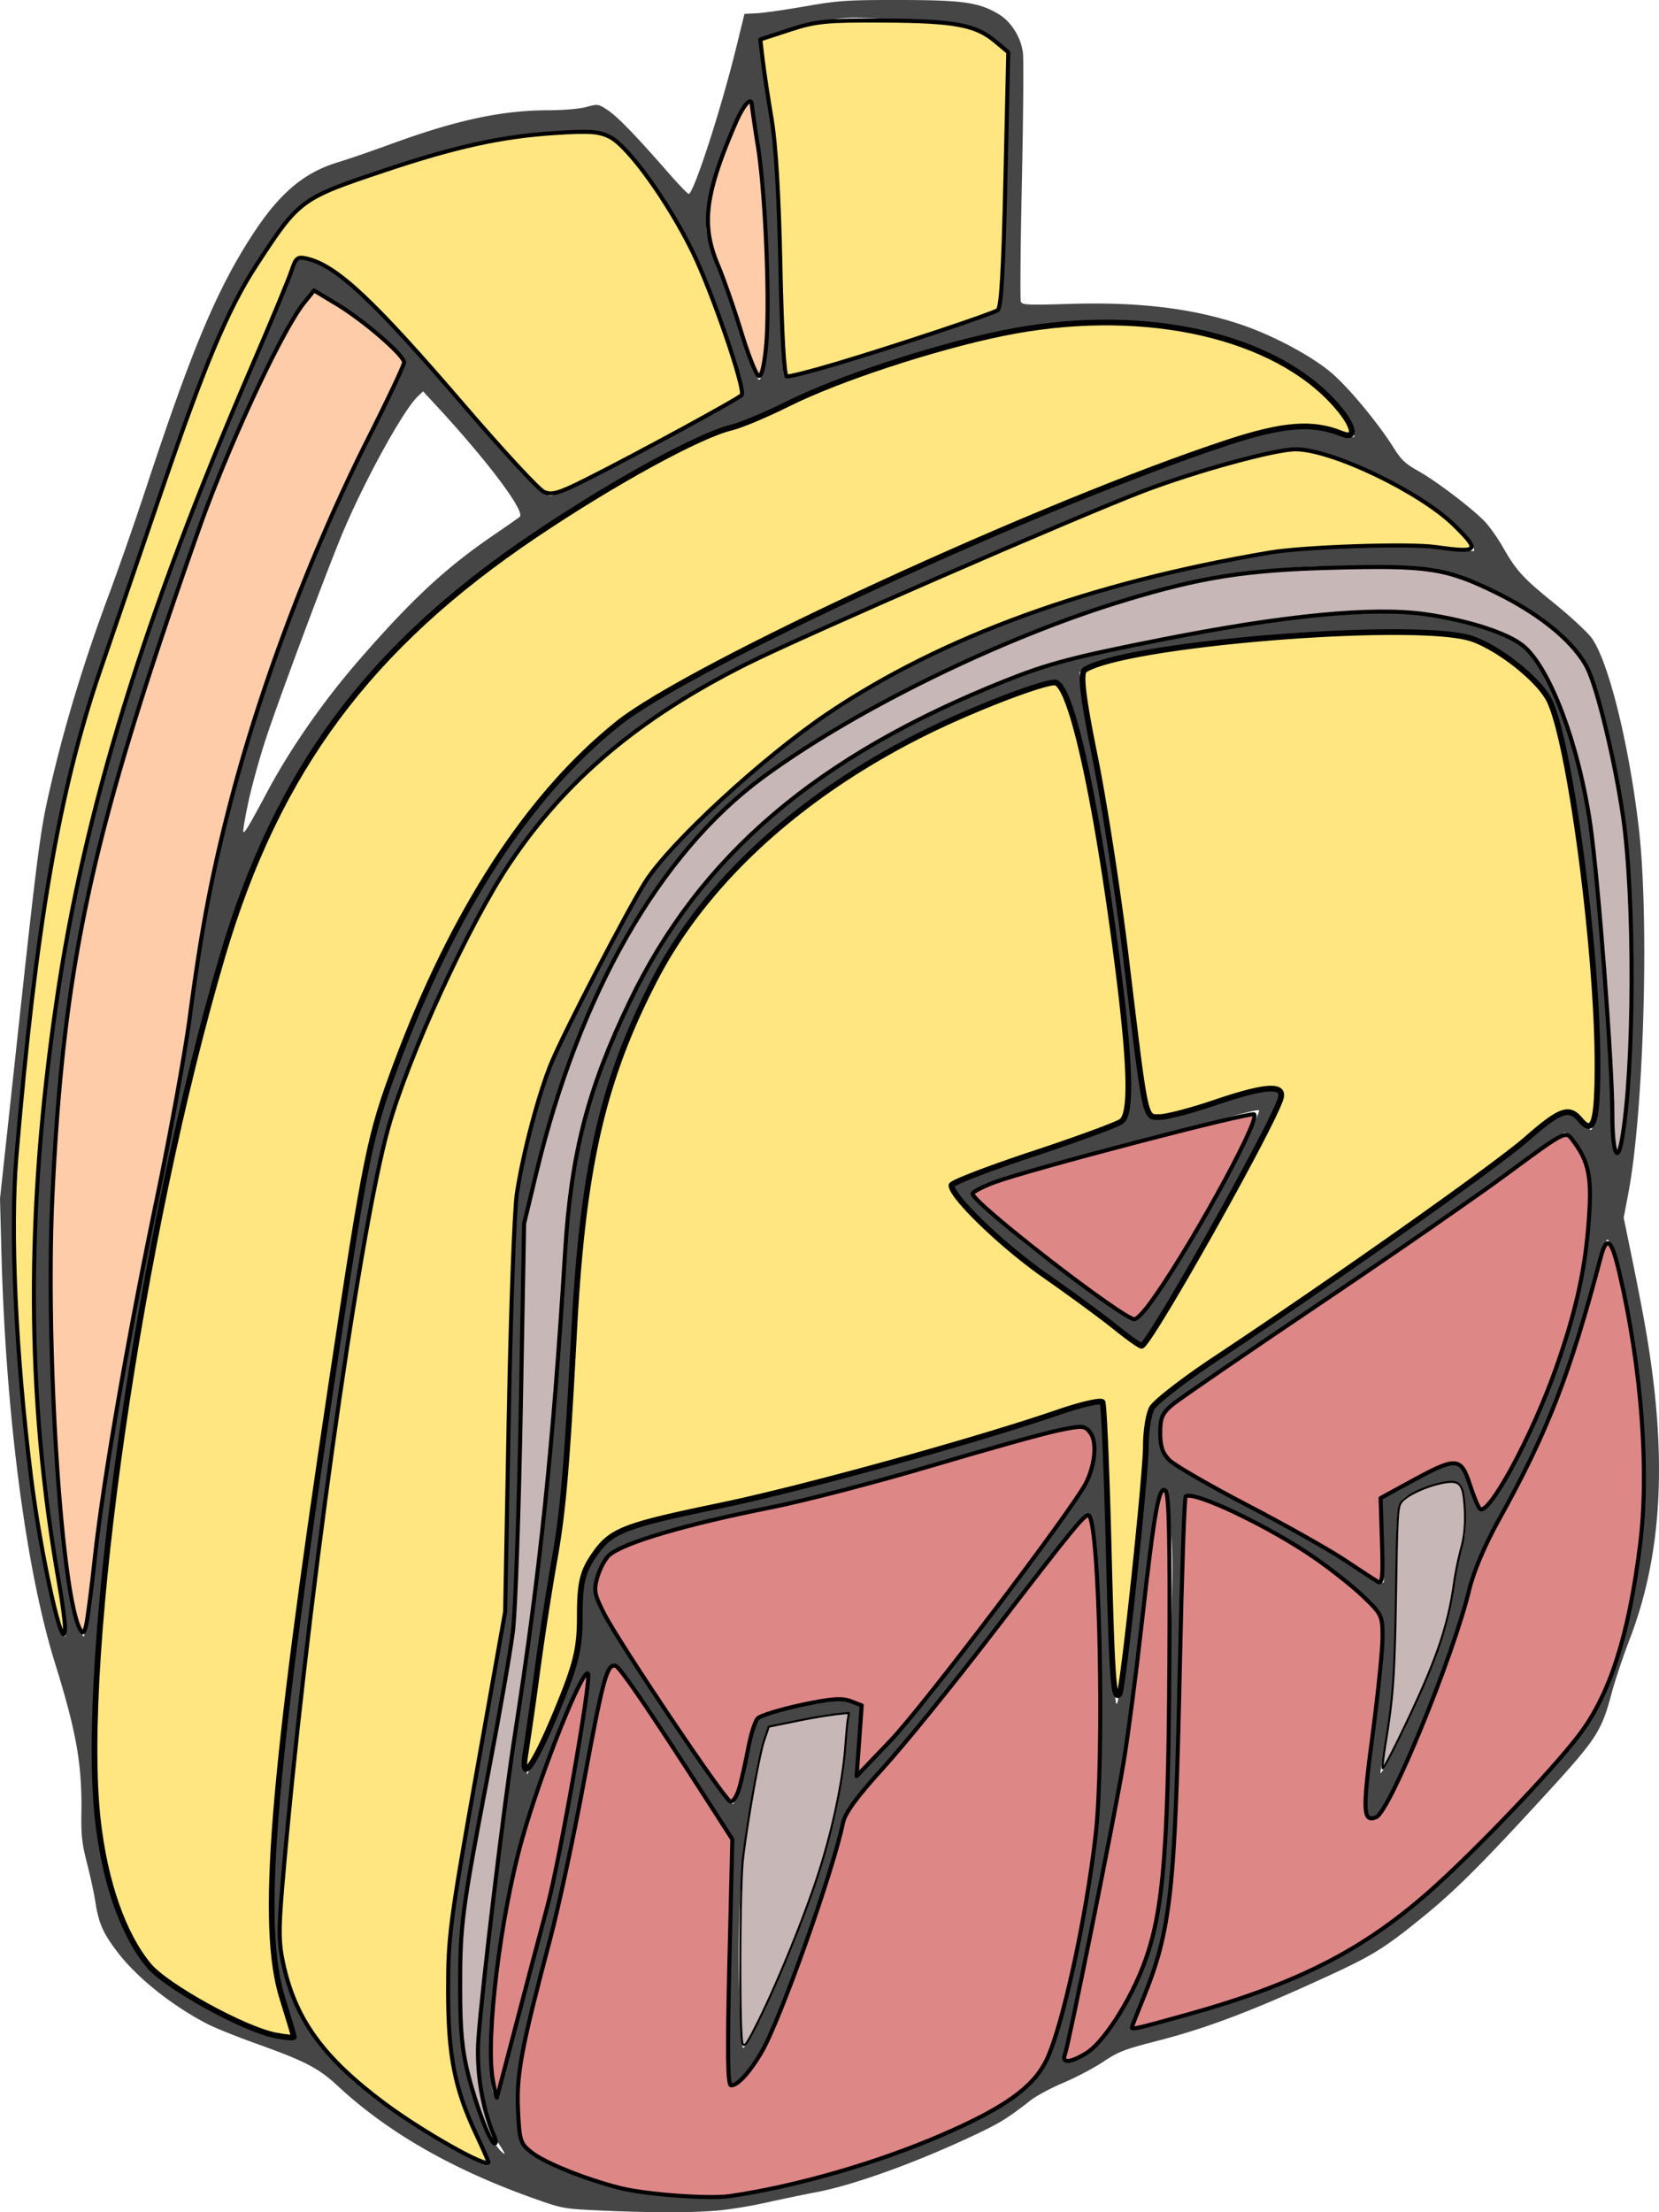 <svg xmlns="http://www.w3.org/2000/svg" width="75" height="100"><path d="M32.606 99.908a20.823 20.823 0 0 0 2.048-.346 87.66 87.66 0 0 1 2.29-.476c1.651-.316 4.39-1.3 6.963-2.505 1.283-.6 1.625-.809 2.694-1.646.254-.198.922-.555 1.485-.793.563-.237 1.369-.663 1.791-.945.682-.455.956-.56 2.433-.94 2.3-.59 4.398-1.392 7.936-3.03 1.856-.86 2.416-1.216 4.156-2.637 1.39-1.136 2.567-2.309 5.237-5.215 2.57-2.798 2.743-3.059 3.23-4.873.146-.549.51-1.636.81-2.416 1.51-3.938 1.718-8.452.66-14.334-.113-.636-.37-1.955-.571-2.932l-.365-1.776.212-1.112c.696-3.66.949-12.352.478-16.444-.435-3.783-1.357-7.533-2.12-8.625-.187-.266-.946-.974-1.686-1.572-1.43-1.157-1.732-1.485-2.341-2.552a8.037 8.037 0 0 0-.747-1.083c-.487-.553-2.221-1.884-3.085-2.367-.572-.32-.768-.503-1.093-1.022-.7-1.115-1.992-2.681-2.784-3.374-.889-.778-2.705-1.75-4.186-2.24-2.184-.723-4.59-1.01-7.673-.916-1.94.06-2.172.048-2.23-.104-.034-.094-.013-2.539.05-5.433.061-2.895.082-5.506.047-5.804-.085-.705-.528-1.414-1.097-1.756-.886-.533-1.624-.638-4.485-.64-2.378-.002-2.757.024-4.249.284-.9.158-1.89.3-2.198.315l-.56.028-.373 1.522c-.684 2.79-1.926 6.617-2.149 6.617-.045 0-.441-.412-.882-.915-1.505-1.721-2.336-2.58-2.775-2.87-.428-.283-.45-.287-.972-.144-.305.083-1.038.146-1.711.147-2.106.003-4.166.445-7.112 1.525-.847.31-1.933.684-2.415.83-1.534.465-2.635 1.4-3.848 3.264-1.607 2.47-2.723 5.119-4.778 11.342a160.61 160.61 0 0 1-1.66 4.779c-1.238 3.301-2.177 6.431-2.854 9.513-.307 1.396-.512 3.012-1.247 9.81L0 54.186.064 56.6C.256 63.918 1.17 70.94 2.475 75.14c.988 3.177 1.24 4.616 1.205 6.876-.015.955.03 1.338.253 2.206.15.577.322 1.38.385 1.783.148.96.359 1.422 1.054 2.314.879 1.127 2.45 2.371 4.013 3.176.338.174 1.306.564 2.15.866 2.265.81 2.864 1.12 3.74 1.936 2.257 2.096 5.185 3.776 8.853 5.078 1.32.468 1.346.473 3.174.554 2.307.102 4.139.096 5.304-.02zm-3.666-.827c-1.403-.246-3.027-.78-4.249-1.398-1.115-.564-1.256-.814-1.313-2.34-.043-1.154.243-2.924.767-4.751 1.144-3.984 1.908-7.297 2.33-10.104.205-1.36.482-2.966.616-3.57.407-1.835.509-1.962 1.057-1.322.618.723 2.387 3.477 3.617 5.632.214.375.603.94.864 1.253.423.507.47.613.418.945-.054.352-.114 2.885-.205 8.583l-.039 2.431.321-.11c.443-.153.538-.244 1.019-.969.738-1.114 1.786-3.64 2.794-6.734.529-1.624.962-3.016.962-3.092 0-.077.099-.521.22-.987l.219-.848 1.198-1.26c1.576-1.659 2.172-2.38 4.297-5.198 2.89-3.833 4.669-6.12 5.051-6.496.415-.406.381-.45.646.837.213 1.037.313 8.952.143 11.33-.23 3.204-.707 6.174-1.536 9.556-.55 2.245-.756 2.776-1.315 3.388-.596.654-1.577 1.415-2.166 1.681-.254.114-1.05.486-1.772.827-2.525 1.192-6.106 2.27-9.183 2.765-1.346.217-3.362.196-4.76-.05zm-8.355-2.006c-1.86-.972-4.13-2.564-5.196-3.642-1.394-1.411-2.052-2.53-2.462-4.193-.31-1.256-.341-1.943-.168-3.654.087-.867.227-2.332.31-3.256.083-.924.197-2.01.254-2.415a76.28 76.28 0 0 0 .266-2.52c.09-.982.319-3.038.51-4.569l.763-6.143c.589-4.735 1.899-12.492 2.563-15.182.703-2.844 2.766-7.622 4.84-11.21 2.34-4.047 5.787-7.26 10.433-9.726 2.067-1.097 3.945-1.96 7.448-3.42a213.209 213.209 0 0 0 4.97-2.154c5.673-2.574 8.71-3.7 11.764-4.364 1.804-.393 2.106-.383 3.491.109 2.044.725 4.011 1.777 5.247 2.804.445.37 1.112 1.264 1.016 1.363-.029.03-.644-.053-1.366-.183-1.287-.233-1.37-.235-4.129-.109-2.277.105-3.148.19-4.556.446-11.596 2.108-19.006 5.744-25.596 12.557-1.632 1.686-1.968 2.17-3.21 4.617a196.947 196.947 0 0 1-1.648 3.179c-1.147 2.138-1.806 3.85-2.345 6.098-.717 2.987-.834 4.795-.873 13.442-.026 5.738-.061 7.19-.196 8.139-.09.635-.646 3.801-1.234 7.036-.588 3.235-1.129 6.33-1.202 6.879-.168 1.252-.172 4.761-.007 5.67.317 1.748.579 2.597 1.16 3.762.329.659.598 1.217.598 1.239 0 .12-.337-.02-1.445-.6zm1.547-.566c-.417-.75-.975-2.532-1.181-3.782-.21-1.265-.234-3.663-.056-5.46.172-1.731.523-3.78 1.233-7.19 1-4.81 1.174-6.085 1.39-10.244.037-.693.082-4.034.102-7.423.033-5.718.052-6.253.252-7.404.846-4.847 2.533-9.548 4.716-13.142 1.956-3.219 4.191-5.624 6.979-7.508 1.319-.892 4.959-2.957 6.721-3.814 4.643-2.256 9.512-3.905 13.425-4.546 2.231-.366 3.772-.46 6.297-.385 3.309.097 3.594.161 5.848 1.312 1.657.846 1.944 1.033 2.682 1.744 1.175 1.135 1.394 1.583 2.017 4.143.838 3.442 1.196 6.68 1.202 10.874.004 2.767-.11 4.928-.382 7.226-.074.624-.162 1.164-.197 1.199-.23.237-.384-.757-.265-1.721a8.687 8.687 0 0 0 0-1.873c-.055-.578-.171-2.232-.258-3.676-.48-8.023-1.01-10.87-2.642-14.184-.757-1.538-1.357-1.97-3.558-2.564-1.774-.478-2.992-.568-5.772-.425-2.975.153-4.471.372-8.248 1.207-1.661.367-3.32.7-3.686.74a5.85 5.85 0 0 0-1.28.318c-.338.135-1.254.488-2.035.785a38.703 38.703 0 0 0-8.244 4.303c-1.842 1.256-2.35 1.666-3.632 2.937-3.54 3.507-5.943 7.832-7.329 13.184-.57 2.203-.727 3.386-.826 6.249-.186 5.328-.513 9.075-1.276 14.597a272.663 272.663 0 0 0-.516 3.933 55.706 55.706 0 0 1-.454 2.94c-.161.87-.322 1.912-.357 2.316a80.176 80.176 0 0 1-.312 2.573c-.724 5.372-1.043 8.868-.928 10.173.083.945.468 2.191.861 2.79.444.676.48.76.235.539-.124-.112-.36-.445-.526-.741zm.144-1.97c-.1-.317-.054-3.306.065-4.227.053-.405.144-1.208.203-1.786.176-1.715.378-2.745.98-4.995.735-2.75 1.311-4.384 2.253-6.39.734-1.563.994-1.935.764-1.095-.06.222-.18.994-.266 1.716a55.986 55.986 0 0 1-.4 2.678c-.135.75-.277 1.649-.315 1.995-.038.347-.201 1.174-.362 1.838-.16.664-.363 1.527-.45 1.917a20.99 20.99 0 0 1-.502 1.733c-.19.563-.377 1.212-.417 1.444-.04.23-.275 1.13-.523 1.999-.423 1.484-.561 2.07-.711 3.015-.07.443-.208.511-.32.158zm25.86-1.478c0-.02.112-.416.248-.882s.3-1.219.366-1.672a21.05 21.05 0 0 1 .325-1.666c.23-.94.887-4.223 1.259-6.3.134-.752.338-1.838.453-2.416.322-1.617.497-2.94.781-5.895.482-5.014.782-6.97 1.069-6.97.11 0 .198.617.318 2.233.075 1.013.06 2.298-.059 5-.095 2.181-.132 4.246-.092 5.16.115 2.578-.31 6.611-.895 8.49-.817 2.63-2.453 4.95-3.49 4.951-.155 0-.282-.015-.282-.033zm-14.675-1.926c-.148-3.163-.04-6.288.293-8.421.42-2.698.587-3.562.794-4.094l.228-.587 1.122-.234c.617-.13 1.42-.268 1.782-.307l.66-.073-.066 1.052c-.156 2.437-.624 4.466-1.775 7.693-.877 2.457-2.669 6.406-2.907 6.406-.035 0-.094-.646-.131-1.435zm-21.567.645c-1.688-.514-3.468-1.375-4.311-2.087-1.531-1.293-2.448-3.13-2.965-5.945-.316-1.723-.393-6.082-.159-9.058.092-1.17.212-2.717.267-3.439.147-1.955.786-6.82 1.069-8.139.136-.635.415-2.218.62-3.518.888-5.643 2.763-13.637 4.396-18.746.93-2.91 2.992-6.649 5.183-9.399 2.31-2.9 5.298-5.511 8.281-7.237.419-.242 1.07-.67 1.446-.951 2.33-1.739 6.984-4.099 8.081-4.099.336 0 .6-.105 1.165-.467 1.175-.751 2.34-1.261 4.784-2.095 2.413-.823 5.66-1.627 7.516-1.86 1.34-.17 4.49-.17 5.528-.002.45.073 1.35.252 1.997.398 1.986.448 4.444 1.799 5.477 3.01.458.537 1.032 1.516.942 1.608-.028.029-.439-.112-.913-.314-1.386-.588-1.332-.59-3.66.134-5.825 1.81-11.72 4.264-21.48 8.94-4.483 2.147-5.312 2.612-7.081 3.97-4.081 3.13-7.468 8.233-10.125 15.257-1.278 3.38-1.39 3.792-1.8 6.655-.14.982-.602 4.006-1.024 6.721-1.328 8.53-1.79 11.804-2.157 15.28-.089.838-.228 2.02-.31 2.626-.393 2.91-.614 5.49-.61 7.14.003 1.96.145 2.86.722 4.569.195.578.382 1.135.416 1.24.071.215.021.208-1.295-.192zm39.314-.21c0-.031.164-.39.365-.798.475-.968 1.016-2.648 1.213-3.768.41-2.322.483-3.796.576-11.596.053-4.476.131-7.698.187-7.755.225-.23 2.498.703 4.263 1.75 1.111.66 2.938 1.944 3.635 2.555.24.21.568.57.73.799.262.372.293.5.291 1.214-.002 1.08-.124 2.208-.577 5.34-.24 1.668-.347 2.688-.286 2.75.054.053.22.128.37.166.468.118.942-.696 2.267-3.887 1.206-2.908 1.97-5.177 2.345-6.958.165-.787.307-1.161.645-1.7 2.36-3.755 4.123-8.105 5.094-12.558.126-.58.273-1.067.328-1.084.165-.053.442.962.873 3.196.47 2.437.671 4.068.772 6.239.174 3.755-.639 8.689-1.842 11.184-.758 1.571-1.613 2.613-4.86 5.919-3.746 3.813-4.828 4.69-7.458 6.04-2.06 1.058-3.994 1.766-6.934 2.538-1.768.464-1.997.511-1.997.413zM32.805 81.305a4.64 4.64 0 0 1-.475-.708c-.29-.529-1.216-1.918-3.17-4.757-1.805-2.623-2.216-3.358-2.215-3.958 0-.582.397-1.496.751-1.734.38-.255 3.591-1.267 4.802-1.513a103.87 103.87 0 0 1 2.592-.477c1.81-.308 3.199-.666 5.727-1.477 3.405-1.092 6.923-2.072 7.863-2.192.485-.062.494-.058.64.3.319.783.089 1.89-.598 2.879-1.077 1.55-5.97 8.15-6.739 9.089-1.187 1.45-3.126 3.489-3.224 3.39-.045-.045-.02-.541.056-1.103.248-1.84.248-1.845.012-2.064-.296-.275-1.165-.335-1.86-.13-.304.09-.944.233-1.423.318-1.005.18-1.424.325-1.475.513-.02.073-.21.971-.422 1.997-.235 1.136-.433 1.864-.506 1.864-.067 0-.218-.107-.336-.237zm29.811-2.392c.374-1.888.488-3.554.505-7.383.019-4.064-.093-3.63 1.076-4.184.779-.37 1.518-.483 1.788-.274.153.118.199.344.245 1.205.051.956.031 1.137-.206 1.833a7.464 7.464 0 0 0-.32 1.56c-.098 1.4-.507 2.66-1.822 5.614-.555 1.248-1.415 2.924-1.47 2.868-.019-.02.073-.577.204-1.24zm-38.656-.716c.112-.673.233-1.53.27-1.906.036-.376.182-1.39.323-2.253.142-.863.297-1.879.346-2.257.048-.379.177-1.02.286-1.424.108-.404.25-1.373.313-2.153.064-.78.159-1.866.211-2.415.053-.549.145-2.32.206-3.938.18-4.826.29-6.11.73-8.612.223-1.27.5-2.664.615-3.098.256-.963 1.196-3.488 1.779-4.774 2.397-5.291 7.465-9.906 14.191-12.925 1.142-.512 4.234-1.624 4.517-1.624.197 0 .598.835.903 1.882.234.804 1.094 5.466 1.48 8.017.608 4.03.974 8.477.776 9.451-.067.332-.139.604-.16.604-.098 0-7.775 2.533-7.822 2.581-.096.099.409.958.98 1.669.71.882 1.784 1.75 3.638 2.936 1.782 1.141 2.745 1.86 3.376 2.519.56.584.645.569 1.286-.225.639-.79 1.081-1.562 2.48-4.326.72-1.42 1.777-3.385 2.35-4.367.8-1.373 1.034-1.858 1.012-2.1-.029-.308-.043-.316-.644-.343-.503-.023-.826.05-1.791.403-1.911.7-2.58.91-3.14.987-.456.063-.544.045-.632-.123-.056-.108-.223-1.47-.371-3.028-.605-6.36-1.276-10.725-2.363-15.366-.194-.829-.328-1.549-.297-1.6.086-.144 1.322-.492 2.4-.676a23.18 23.18 0 0 0 1.553-.319c.318-.084 1.01-.179 1.535-.21a51.06 51.06 0 0 0 2.543-.26c2.657-.335 4.16-.445 6.194-.453 2.223-.01 3.034.148 4.436.858.806.408 1.926 1.381 2.399 2.084.479.713 1.045 3.31 1.72 7.892.263 1.785.609 6.787.608 8.802 0 1.522-.112 2.815-.255 2.961-.03.032-.134-.057-.229-.198-.33-.49-.73-.834-.967-.83-.145.002-.496.248-.903.634-1.939 1.835-3.47 2.959-9.419 6.911-1.076.715-2.583 1.789-3.347 2.385-.864.674-1.855 1.331-2.62 1.738-1.406.748-2.31 1.524-2.58 2.215-.133.342-.179.858-.202 2.283-.022 1.333-.117 2.492-.346 4.204-.174 1.3-.365 2.859-.424 3.465-.182 1.858-.328 2.987-.407 3.134-.102.192-.209-1.852-.21-4.026 0-.982-.056-2.329-.124-2.993-.153-1.489-.153-2.926-.001-3.631.09-.418.083-.736-.033-1.47-.082-.516-.149-1.112-.149-1.325 0-.214-.047-.418-.105-.454-.057-.036-.414.077-.793.253-.38.175-1.496.554-2.48.842-.986.288-3.018.9-4.517 1.361-1.498.46-3.41 1.008-4.248 1.215l-3.215.798c-.929.23-2.45.533-3.378.672-2.361.355-3.214.648-3.97 1.367-.345.327-.718.813-.887 1.155-.272.552-.285.638-.204 1.295.049.388.086 1.06.084 1.492-.006 1.258-.206 1.823-2.148 6.039l-.29.63-.036-.405c-.02-.222.055-.955.167-1.627zM3.498 73.274c-.29-.966-.466-2.11-.711-4.648-.423-4.37-.539-7.053-.487-11.29.06-4.886.352-8.625.992-12.707.11-.693.228-1.52.265-1.838.247-2.115 1.71-7.962 2.709-10.816.272-.78.999-2.907 1.614-4.726 1.881-5.566 2.775-7.802 4.36-10.904.834-1.634 1.327-2.467 1.73-2.928l.203-.231.422.218c1.205.625 3.257 2.216 3.53 2.738.177.34-.06 1.03-.748 2.18-.908 1.517-1.438 2.588-2.518 5.093-3.625 8.408-5.528 15.242-6.346 22.797-.224 2.066-.367 2.856-1.215 6.713-.918 4.182-2.163 10.672-2.374 12.38-.114.922-.272 1.993-.352 2.38a14.32 14.32 0 0 0-.202 1.426c-.14 1.73-.517 4.87-.584 4.87-.041 0-.17-.318-.288-.707zm-.723.485c-.145-.278-.718-2.88-1.004-4.556C1.142 65.516.63 58.997.63 54.653c0-2.059 1.15-12.667 1.69-15.59.842-4.561 1.707-7.712 2.94-10.712.285-.693 1.129-3.15 1.875-5.46C9 17.114 9.823 15.042 11.22 12.607c.621-1.083 1.896-2.87 2.39-3.349.594-.578 6.518-2.55 8.88-2.957 1.258-.216 3.879-.367 4.532-.262.643.105.794.206 1.495 1.005 2.089 2.38 3.756 5.776 4.728 9.635l.288 1.14-.249.197c-.137.109-1.47.837-2.962 1.617-1.492.781-3.266 1.726-3.941 2.1-.676.374-1.344.682-1.485.683-.347.003-1.79-1.53-4.085-4.34-2.85-3.492-4.175-4.829-5.966-6.021-.51-.34-.785-.455-1.085-.455h-.4l-.274.852c-.15.47-.683 1.734-1.183 2.81-1.404 3.023-2.483 5.696-4.667 11.566-2.77 7.444-4.371 14.183-5.228 22-.413 3.767-.548 6.12-.553 9.662-.007 4.9.397 8.982 1.503 15.202.062.344-.022.374-.183.066zm59.375-2.357c-.17-.09-.709-.471-1.197-.847-.647-.496-1.7-1.092-3.877-2.192-1.643-.831-3.296-1.71-3.672-1.954-.79-.512-.967-.83-.967-1.727 0-.577.013-.603.55-1.133.303-.298.913-.752 1.357-1.008.443-.257 1.336-.852 1.983-1.323 1.569-1.14 2.896-2.043 5.478-3.726 4.265-2.779 6.538-4.374 8.106-5.685.403-.338.78-.614.836-.614.145 0 .898 1.184 1.046 1.647.18.558.062 3.066-.21 4.488-.376 1.96-1.254 4.736-2.153 6.804-.609 1.4-1.673 3.334-2.115 3.845-.405.468-.442.43-.755-.768-.12-.463-.291-.924-.379-1.025-.285-.33-.694-.21-2.291.674l-1.552.859.063 1.53c.034.842.093 1.709.13 1.925.077.444.052.46-.38.23zM50.525 59.21c-.384-.269-1.367-.95-2.183-1.513-1.527-1.053-3.052-2.306-3.929-3.23l-.498-.525.396-.267c.426-.288 1.924-.725 6.693-1.955a226.53 226.53 0 0 0 4.386-1.173c.808-.232 1.494-.394 1.526-.361.078.079-1.112 2.516-2.029 4.155-1.332 2.382-3.288 5.357-3.522 5.357-.078 0-.455-.22-.84-.488zM11.232 36.237c.155-.724.52-2.038.813-2.92.568-1.72 2.597-7.166 3.374-9.057.976-2.375 2.784-5.685 3.46-6.333l.248-.237.658.712c2.295 2.487 3.968 4.722 3.712 4.96-.047.043-.58.415-1.182.827-2.159 1.473-3.681 2.886-6.072 5.634-1.61 1.852-3.095 3.979-4.14 5.932-.85 1.59-1.042 1.912-1.102 1.85-.028-.029.076-.644.231-1.368zM34.08 16.721c-.09-.246-.35-1.132-.58-1.97a19.601 19.601 0 0 0-.998-2.773c-.51-1.102-.579-1.327-.576-1.89.002-.352.107-1.014.234-1.472.231-.83 1.389-3.807 1.553-3.991.194-.217.403.77.67 3.155.228 2.044.281 2.985.286 5.081.005 2.449-.146 4.306-.351 4.306-.042 0-.15-.2-.238-.446zm1.273-4.201c-.005-3.522-.04-4.73-.157-5.382l-.311-1.733c-.223-1.235-.485-3.455-.42-3.562.079-.131 1.933-.71 2.92-.91.902-.184 1.218-.18 4.661.052 1.687.114 2.404.34 3.042.964l.42.41-.08 5.172c-.044 2.845-.109 5.455-.144 5.8l-.064.626-.921.35c-1.455.554-8.383 2.722-8.77 2.745-.156.009-.17-.37-.176-4.532z" fill="#464646"/><path style="marker:none" d="M34.136 91.654c.835-1.626 2.015-4.462 2.731-6.567.709-2.08 1.234-4.493 1.353-6.214.032-.452.08-.962.106-1.133l.049-.31-.578.06a26.38 26.38 0 0 0-1.808.311l-1.231.25-.212.618c-.218.641-.743 3.568-.953 5.322-.155 1.29-.17 8.14-.02 8.394.087.148.162.05.563-.73zM63.283 78.492c1.596-3.291 2.153-4.861 2.443-6.884a14.69 14.69 0 0 1 .323-1.599c.188-.65.23-1.436.125-2.314-.08-.67-.283-.803-.997-.655-.756.157-1.643.581-1.838.879-.151.231-.172.588-.225 3.96-.06 3.8-.125 4.768-.453 6.788-.105.64-.175 1.209-.156 1.264.018.055.368-.593.778-1.439z" color="#000" fill="#c8b7b7" stroke="#000" stroke-width=".091" stroke-linecap="round" stroke-linejoin="round" overflow="visible"/><path style="marker:none" d="M51.895 59.042c1.6-2.102 5.085-8.386 4.806-8.666-.14-.14-10.19 2.487-11.751 3.07-.54.203-.982.435-.982.516 0 .408 6.798 5.674 7.325 5.674.082 0 .353-.267.602-.594zM32.985 99.272c3.005-.438 6.638-1.484 9.59-2.76 2.85-1.232 4.143-2.16 4.74-3.402.72-1.5 1.79-6.404 2.218-10.175.4-3.518.183-13.953-.3-14.425-.146-.141-.647.47-4.416 5.378-1.775 2.312-3.981 5.03-4.903 6.04-1.17 1.284-1.714 2.028-1.803 2.468-.445 2.183-2.842 8.931-3.68 10.362-.544.928-1.075 1.509-1.38 1.509-.156 0-.175-1.435-.077-5.561l.133-5.562-1.066-1.66c-2.638-4.108-4.007-6.118-4.207-6.18-.386-.12-.57.549-1.423 5.161-.461 2.499-1.157 5.742-1.545 7.208-1.3 4.909-1.521 6.084-1.448 7.698.063 1.387.105 1.522.593 1.911.607.485 2.459 1.23 4.04 1.627 1.152.29 4.002.5 4.934.363z" color="#000" fill="#de8787" stroke="#000" stroke-width=".183" stroke-linecap="round" stroke-linejoin="round" overflow="visible"/><path style="marker:none" d="M33.43 80.799c.106-.383.286-1.19.4-1.793.114-.603.304-1.2.42-1.327.118-.127.995-.398 1.95-.604 1.343-.29 1.851-.33 2.247-.18l.51.195-.115 1.597-.115 1.598 1.547-1.619c1.48-1.549 8.239-10.462 8.825-11.638.415-.831.502-1.85.192-2.263-.245-.328-.337-.335-1.43-.111-.643.132-3.211.847-5.708 1.589-2.497.742-5.782 1.597-7.3 1.898-3.86.767-6.642 1.586-7.307 2.152-.177.15-.415.585-.529.965-.185.62-.155.794.282 1.661.664 1.315 5.449 8.438 5.72 8.515.12.034.304-.25.41-.635zM53.682 91.064c5.043-1.405 8.065-2.965 11.173-5.769 2.052-1.85 5.34-5.305 6.511-6.838 1.407-1.842 2.252-4.458 2.775-8.59.425-3.36.073-8.027-.931-12.33-.358-1.536-.575-1.72-.84-.715-1.402 5.324-2.415 7.93-4.633 11.92-.611 1.1-1.122 2.31-1.313 3.108-.722 3.022-3.604 10.06-4.215 10.296-.595.228-.616-.247-.163-3.679.251-1.895.456-3.901.456-4.457 0-.969-.037-1.047-.871-1.846-.48-.46-1.488-1.257-2.24-1.774-2.088-1.434-5.486-3.043-5.789-2.741-.056.056-.173 3.457-.26 7.557-.221 10.38-.408 12.064-1.692 15.209-.264.645-.48 1.2-.48 1.233 0 .105.227.052 2.512-.584z" color="#000" fill="#de8787" stroke="#000" stroke-width=".183" stroke-linecap="round" stroke-linejoin="round" overflow="visible"/><path style="marker:none" d="M62.476 69.684l-.062-1.965 1.46-.797c1.952-1.065 2.173-1.051 2.566.158.17.528.376 1.03.455 1.117.37.405 2.35-3.237 3.445-6.34.86-2.436 1.284-4.281 1.458-6.346.196-2.312.065-2.997-.777-4.07-.243-.31-.424-.21-2.805 1.554-1.399 1.037-5.274 3.722-8.61 5.967-3.337 2.245-6.312 4.288-6.612 4.54-.454.382-.544.593-.544 1.272 0 .605.108.922.418 1.232.23.23 1.812 1.145 3.518 2.034 1.705.889 3.676 1.999 4.38 2.466.704.468 1.39.916 1.526.996.202.12.236-.208.184-1.818zM49.115 92.806c.652-.397 1.67-1.873 2.344-3.397 1.1-2.487 1.354-5.073 1.406-14.277.03-5.505-.015-7.586-.17-7.741-.295-.298-.504.858-1.074 5.949-.259 2.312-.631 5.162-.827 6.333-.42 2.508-2.473 12.723-2.648 13.181-.164.427.222.408.97-.048zM22.464 94.815c.017-.05.385-1.448.818-3.107.433-1.658 1.089-4.14 1.458-5.513.581-2.163 2.014-10.363 1.842-10.543-.247-.26-2.144 4.504-2.983 7.493-.982 3.496-1.649 8.963-1.324 10.848.087.502.172.872.19.822z" color="#000" fill="#de8787" stroke="#000" stroke-width=".183" stroke-linecap="round" stroke-linejoin="round" overflow="visible"/><path style="marker:none" d="M3.89 73.48c.062-.247.242-1.635.4-3.085.389-3.544 1.49-9.919 2.815-16.282.6-2.882 1.263-6.542 1.474-8.133.523-3.958.99-6.426 1.826-9.656 1.39-5.368 3.69-11.447 6.254-16.53.884-1.753 1.608-3.289 1.608-3.412 0-.321-1.798-1.878-3.026-2.622l-1.043-.63-.437.54c-.997 1.23-3.43 6.455-4.762 10.225-4.838 13.698-6.12 19.523-6.626 30.111-.328 6.86.39 18.11 1.254 19.655.117.208.175.168.263-.181zM34.635 15.635c.177-1.89-.025-6.84-.368-9.011a56.364 56.364 0 0 1-.278-1.874c-.01-.422-.378-.012-.738.823-1.385 3.213-1.558 4.597-.797 6.402.263.626.74 1.995 1.061 3.045.32 1.049.674 1.937.784 1.974.128.043.25-.453.336-1.36z" color="#000" fill="#fca" stroke="#000" stroke-width=".183" stroke-linecap="round" stroke-linejoin="round" overflow="visible"/><path style="marker:none" d="M2.936 73.564c.003-.251-.118-1.156-.268-2.01C1.19 63.166 1.156 54.86 2.56 45.235c1.26-8.64 3.937-17.335 8.845-28.72.851-1.975 1.648-3.894 1.77-4.265.2-.604.273-.662.706-.559 1.347.323 2.988 1.859 7.095 6.64 1.753 2.04 3.378 3.797 3.612 3.903.357.163.672.07 1.955-.576 2.312-1.163 6.903-3.662 6.99-3.804.169-.274-1.335-4.659-2.215-6.46-1.108-2.27-2.902-4.766-3.734-5.196-.497-.257-.905-.287-2.513-.183-2.377.154-4.464.61-7.643 1.673-3.849 1.285-3.9 1.323-5.844 4.309-1.281 1.967-2.337 4.488-4.333 10.337l-2.733 8.005c-1.847 5.406-2.9 11.52-3.776 21.933-.285 3.38-.03 8.941.665 14.53.451 3.634 1.51 8.319 1.529 6.762zM37.85 16.433c2.608-.779 6.963-2.227 7.255-2.413.157-.1.255-1.761.347-5.898l.13-5.759-.584-.491c-.889-.748-1.835-.925-5.045-.942-2.613-.015-3.066.03-4.253.419l-1.328.435.11.936c.061.514.243 1.716.403 2.671.191 1.132.329 3.45.396 6.657.063 3.04.172 4.937.285 4.966.1.026 1.129-.236 2.285-.581z" color="#000" fill="#ffe680" stroke="#000" stroke-width=".183" stroke-linecap="round" stroke-linejoin="round" overflow="visible"/><path style="marker:none" d="M13.285 92.077c-.001-.054-.234-.835-.517-1.736-1.02-3.252-.504-9.72 2.218-27.827 1.553-10.33 1.726-11.183 2.913-14.372 2.593-6.963 6-12.203 10.035-15.435 3.268-2.617 19.16-9.941 27.578-12.71 2.5-.823 3.84-.925 5.142-.391.794.325.516-.518-.521-1.583-2.943-3.024-8.824-4.196-14.83-2.957-3.127.645-7.415 2.057-9.678 3.186-.983.491-2.137.975-2.563 1.077-1.44.342-5.304 2.456-8.865 4.851-7.5 5.043-11.652 10.627-14.129 19C6.354 55.742 3.596 74.815 4.42 82.24c.315 2.832 1.145 5.211 2.308 6.61.786.944 4.271 2.868 5.72 3.156.463.092.84.124.837.07z" color="#000" fill="#ffe680" stroke="#000" stroke-width=".258" stroke-linecap="round" stroke-linejoin="round" overflow="visible"/><path style="marker:none" d="M25.146 77.392c.899-2.165 1.066-2.849 1.066-4.356 0-1.434.117-1.96.592-2.665.797-1.185 1.293-1.384 5.754-2.312 3.748-.779 11.534-2.928 15.297-4.222 1.028-.354 1.922-.557 1.987-.452.065.105.191 3.09.28 6.635.151 5.953.217 6.855.484 6.559.159-.177 1.195-9.89 1.195-11.204 0-.668.121-1.441.27-1.717.147-.276 1.455-1.29 2.907-2.252 5.363-3.556 12.642-8.7 14.032-9.917 1.526-1.336 1.926-1.479 2.433-.868.593.714.778.112.777-2.533-.002-5.166-1.268-14.666-2.193-16.455-.476-.922-2.214-2.306-3.447-2.747-2.4-.857-15.613.191-17.535 1.392-.221.138-.101 1.174.457 3.934.417 2.06 1.046 6.131 1.397 9.045.912 7.55.846 7.238 1.526 7.238.318 0 1.433-.291 2.478-.647 2.325-.79 3.2-.843 2.989-.18-.429 1.35-5.953 11.166-6.285 11.166-.077 0-.617-.385-1.2-.855-.584-.47-2.013-1.52-3.177-2.332-1.915-1.338-4.217-3.557-4.217-4.066 0-.11 1.658-.749 3.683-1.42 2.026-.67 3.83-1.334 4.007-1.474.462-.366.404-2.532-.192-7.171-.975-7.577-2.112-12.665-2.831-12.665-.589 0-3.621 1.166-5.742 2.209-5.664 2.784-10.021 6.743-12.33 11.203-2.36 4.558-3.257 8.471-3.654 15.924-.335 6.287-.501 8.188-.914 10.469a142.078 142.078 0 0 0-.755 4.91 212.366 212.366 0 0 1-.525 3.684c-.242 1.435.348.645 1.386-1.858z" color="#000" fill="#ffe680" stroke="#000" stroke-width=".258" stroke-linecap="round" stroke-linejoin="round" overflow="visible"/><path style="marker:none" d="M22.082 97.733c0-.04-.255-.617-.568-1.284-.968-2.07-1.253-3.534-1.256-6.46-.003-2.427.084-3.099 1.288-9.869l1.291-7.264.162-8.773c.089-4.825.254-9.385.368-10.134.279-1.84.994-4.538 1.567-5.915.605-1.453 3.412-6.86 4.24-8.168 1.12-1.768 5.326-5.645 8.272-7.626 5.157-3.467 11.803-5.885 19.963-7.263 1.542-.26 6.27-.419 7.483-.25 1.956.27 2.033.186.872-.963-1.543-1.527-5.556-3.454-7.194-3.454-.933 0-4.494.976-6.88 1.885-2.993 1.142-15.412 6.552-17.917 7.806-4.861 2.434-8.202 5.245-10.743 9.042-1.855 2.77-4.598 8.76-5.49 11.988-1.344 4.859-3.77 22.253-4.781 34.27-.17 2.023-.158 2.583.08 3.612.566 2.438 1.819 4.14 4.548 6.174 1.729 1.29 4.695 2.961 4.695 2.646z" color="#000" fill="#ffe680" stroke="#000" stroke-width=".183" stroke-linecap="round" stroke-linejoin="round" overflow="visible"/><path style="marker:none" d="M22.347 96.57c-.55-1.26-.824-2.957-.717-4.432.172-2.355 1.15-10.513 1.645-13.708 1.142-7.374 1.731-13.038 2.272-21.84.274-4.467 1.03-7.385 2.932-11.332 3.178-6.591 8.454-11.09 16.998-14.495 1.91-.761 3.061-1.064 7.036-1.85 5.573-1.102 9.553-1.486 11.919-1.149 1.94.276 3.759.866 4.44 1.44 1.216 1.022 2.513 4.494 3.027 8.1.363 2.55.99 10.783.992 13.025.001 1.75.223 2.36.432 1.188.565-3.162.588-10.98.043-14.67-.364-2.468-1.135-5.674-1.59-6.616-.553-1.143-2.064-2.412-4.04-3.393-2.346-1.164-3.153-1.29-7.546-1.172-3.876.104-5.913.426-9.403 1.487-5.507 1.674-12.171 4.94-16.313 7.993-4.66 3.436-8.276 9.756-10.23 17.88l-.55 2.284-.151 8.407c-.084 4.624-.243 9.135-.354 10.025-.11.889-.604 3.726-1.097 6.305-1.21 6.324-1.29 6.934-1.29 9.81 0 1.895.089 2.838.366 3.926.386 1.509 1.003 3.107 1.201 3.107.065 0 .055-.144-.022-.32z" color="#000" fill="#c8b7b7" stroke="#000" stroke-width=".183" stroke-linecap="round" stroke-linejoin="round" overflow="visible"/></svg>